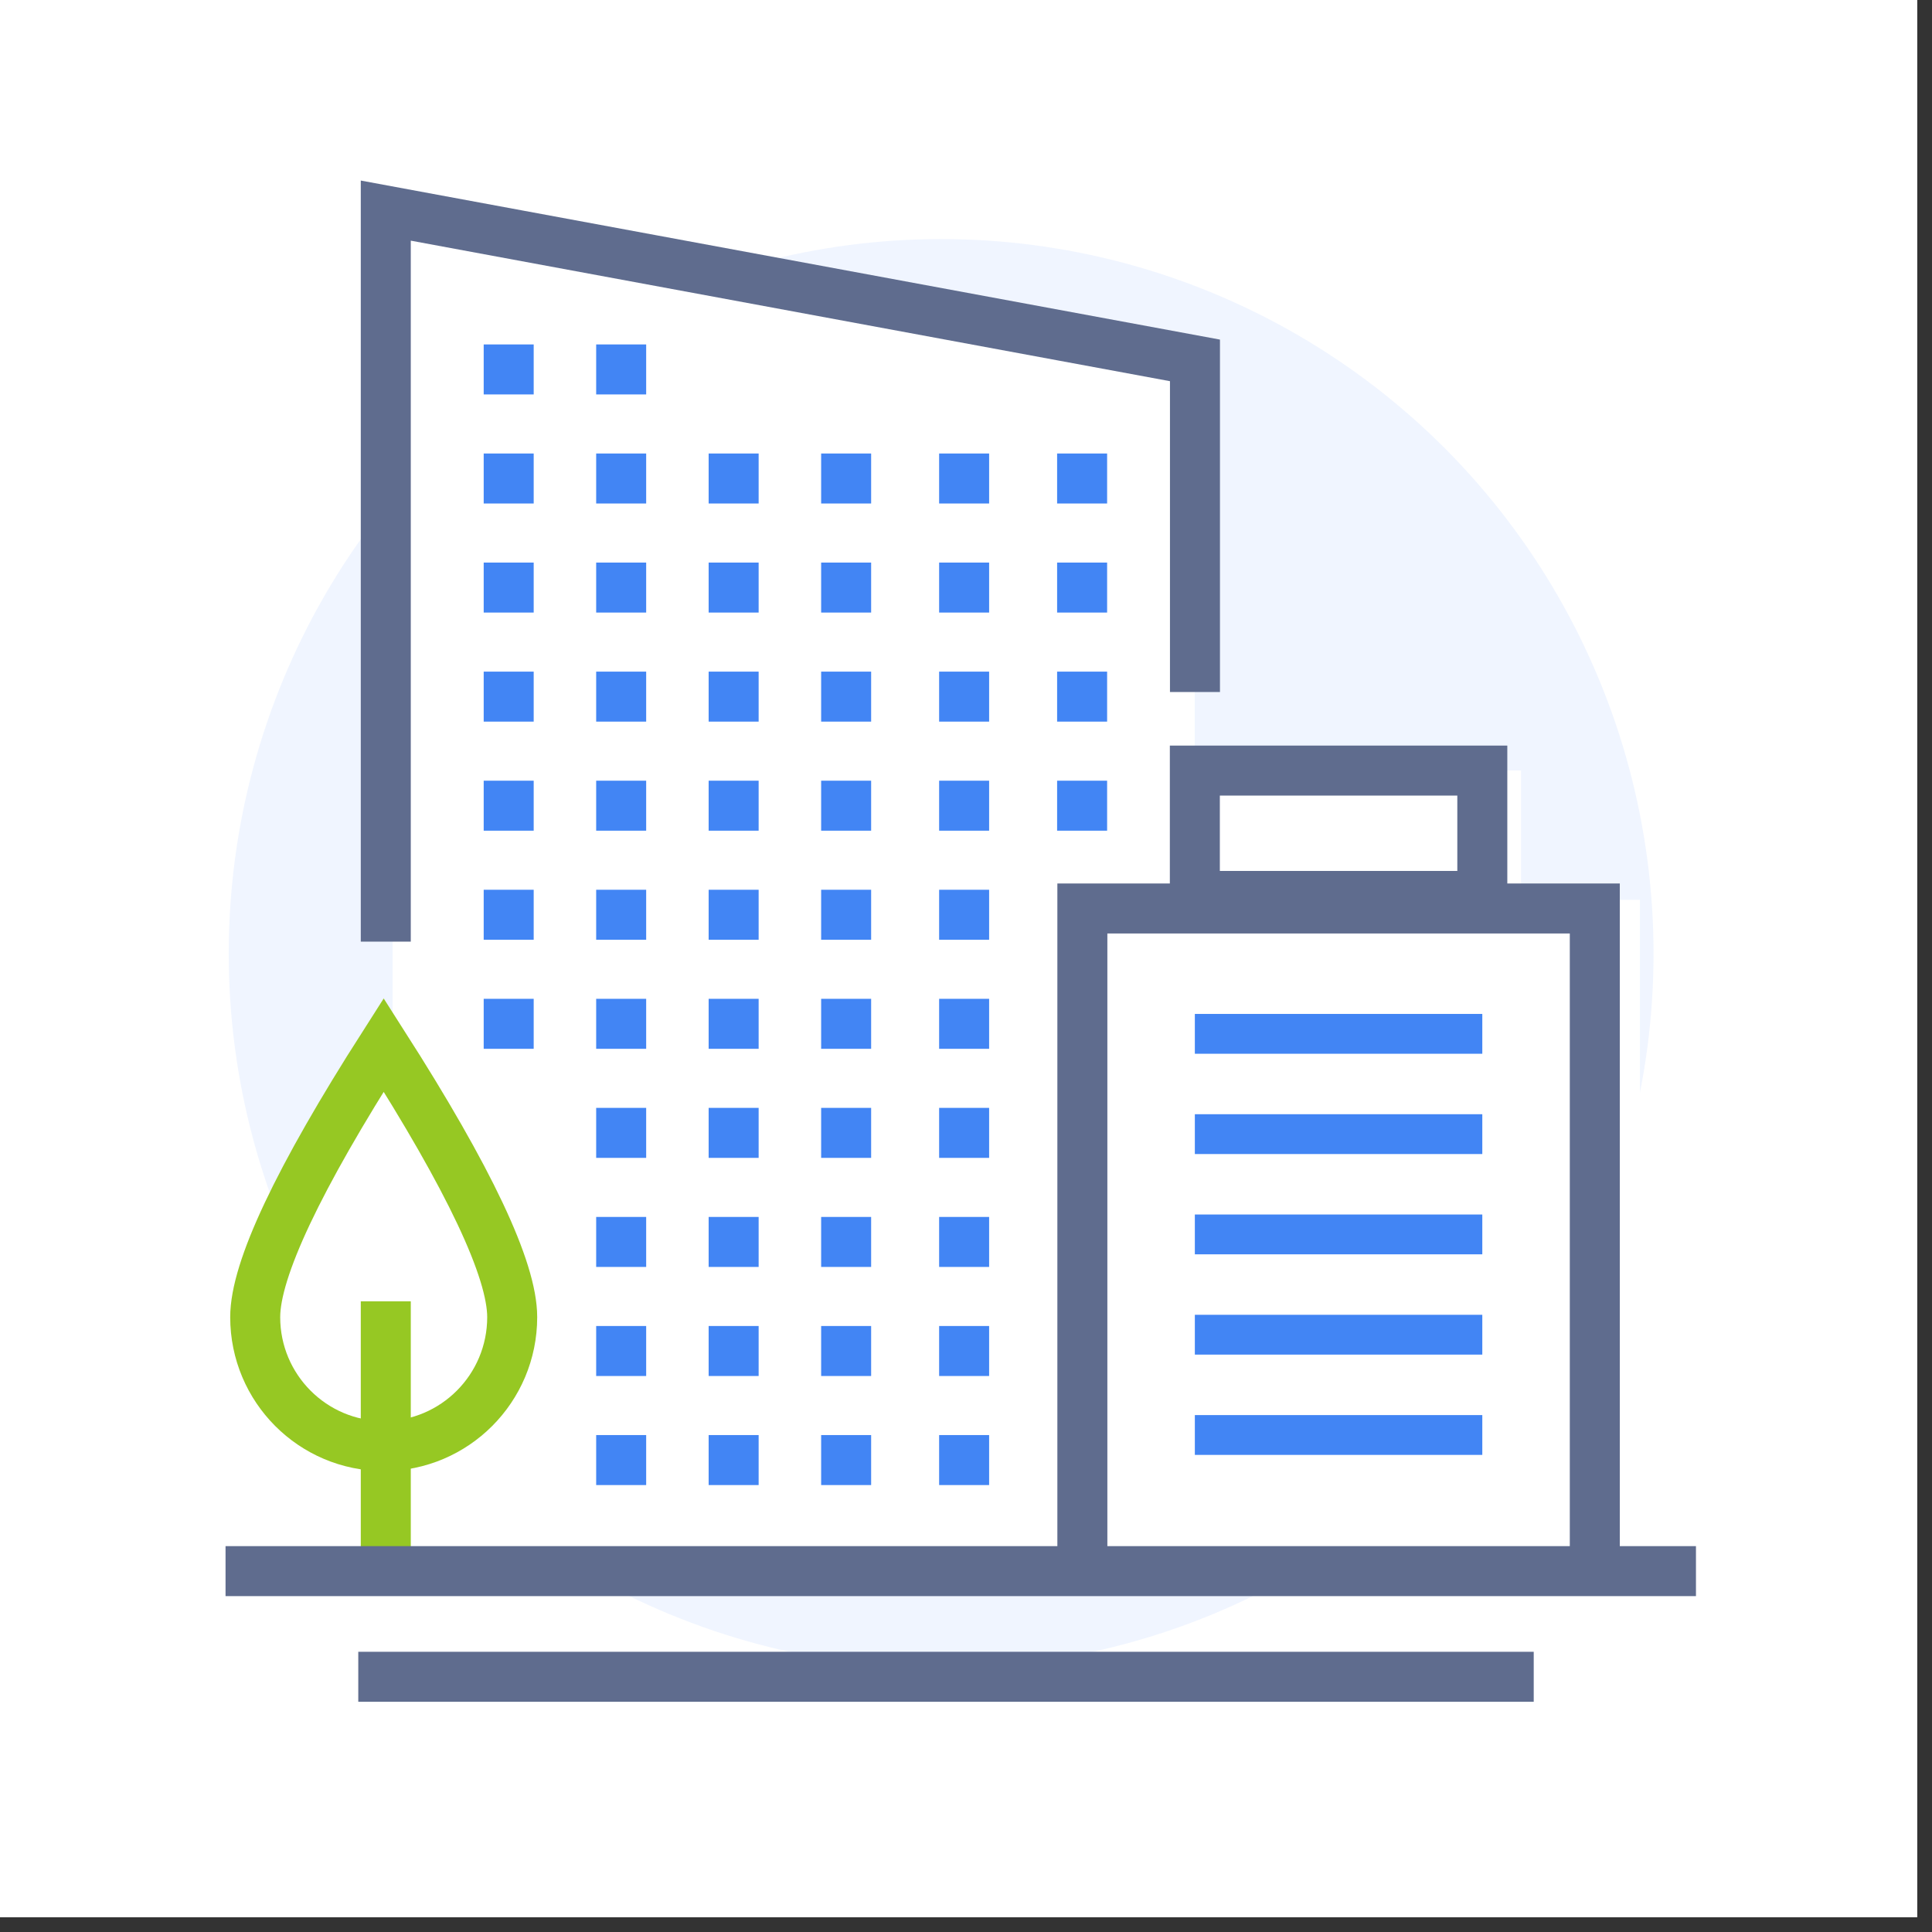 <svg xmlns="http://www.w3.org/2000/svg" width="100%" height="100%"  viewBox="0 0 131 131">
    <rect x="0" y="0" width="131" height="131" fill="#333333" stroke="none"/>
    <g fill="none" fill-rule="nonzero">
        <path fill="#FFF" d="M0 0h130v130H0z"/>
        <g transform="translate(15 14)">
            <ellipse cx="48.814" cy="50.66" fill="#4285F4" opacity=".082" rx="48.305" ry="48.45"/>
            <path fill="#FFF" d="M11.623 1.843v55.841l-5.09 6.929-3.816 8.845 1.13 6.89 6.2 2.698 1.576 2.184v6.959h84.574V47.016h-8.061v-8.774H66.008V10.734L11.623.504z"/>
            <path stroke="#96C823" stroke-linecap="square" stroke-width="3.39" d="M11.158 91.504V75.93"/>
            <path stroke="#5F6C8E" stroke-width="3.39" d="M.293 92.531h99.702M9.293 99.695h79.702"/>
            <path stroke="#5F6C8E" stroke-linecap="square" stroke-width="3.39" d="M11.158 48.154V.28l54.867 10.156v20.79"/>
            <path stroke="#96C823" stroke-linecap="square" stroke-width="3.39" d="M11.017 84.049c4.812 0 8.713-3.913 8.713-8.739 0-3.218-2.905-9.371-8.713-18.461-5.809 9.09-8.713 15.243-8.713 18.461 0 4.826 3.901 8.739 8.713 8.739z"/>
            <path stroke="#4285F4" stroke-width="3.39" d="M17.797 55.42h3.39M17.797 11.05h3.39M17.797 25.84h3.39M17.797 18.445h3.39M17.797 33.235h3.39M17.797 40.63h3.39M17.797 48.025h3.39M25.424 55.42h3.39M25.424 11.05h3.39M25.424 62.815h3.39M25.424 25.84h3.39M25.424 18.445h3.39M25.424 70.21h3.39M25.424 33.235h3.39M25.424 77.605h3.39M25.424 40.63h3.39M25.424 85h3.39M25.424 48.025h3.39M33.05 55.42h3.39M33.05 62.815h3.39M33.05 25.84h3.39M33.05 18.445h3.39M33.05 70.21h3.39M33.05 33.235h3.39M33.05 77.605h3.39M33.05 40.63h3.39M33.05 85h3.39M33.05 48.025h3.39"/>
            <path fill="#4285F4" d="M40.678 57.115v-3.39h3.39v3.39zM40.678 64.51v-3.39h3.39v3.39zM40.678 27.535v-3.39h3.39v3.39zM40.678 20.14v-3.39h3.39v3.39zM40.678 71.905v-3.39h3.39v3.39zM40.678 34.93v-3.39h3.39v3.39zM40.678 79.3v-3.39h3.39v3.39zM40.678 42.325v-3.39h3.39v3.39zM40.678 86.695v-3.39h3.39v3.39zM40.678 49.72v-3.39h3.39v3.39zM48.678 57.115v-3.39h3.39v3.39zM48.678 64.51v-3.39h3.39v3.39zM48.678 27.535v-3.39h3.39v3.39zM48.678 20.14v-3.39h3.39v3.39zM48.678 71.905v-3.39h3.39v3.39zM48.678 34.93v-3.39h3.39v3.39zM48.678 79.3v-3.39h3.39v3.39zM48.678 42.325v-3.39h3.39v3.39zM56.678 27.535v-3.39h3.39v3.39zM56.678 20.14v-3.39h3.39v3.39zM56.678 34.93v-3.39h3.39v3.39zM56.678 42.325v-3.39h3.39v3.39zM48.678 86.695v-3.39h3.39v3.39zM48.678 49.72v-3.39h3.39v3.39z"/>
            <path stroke="#5F6C8E" stroke-linecap="square" stroke-width="3.39" d="M58.39 91.8V47.6h34.746v44.2M66.017 38.25h19.492v8.5H66.017z"/>
            <path stroke="#4285F4" stroke-width="2.7" d="M66.017 56.1h19.491M66.017 62.9h19.491M66.017 69.7h19.491M66.017 76.5h19.491M66.017 83.3h19.491"/>
        </g>
    </g>
</svg>
